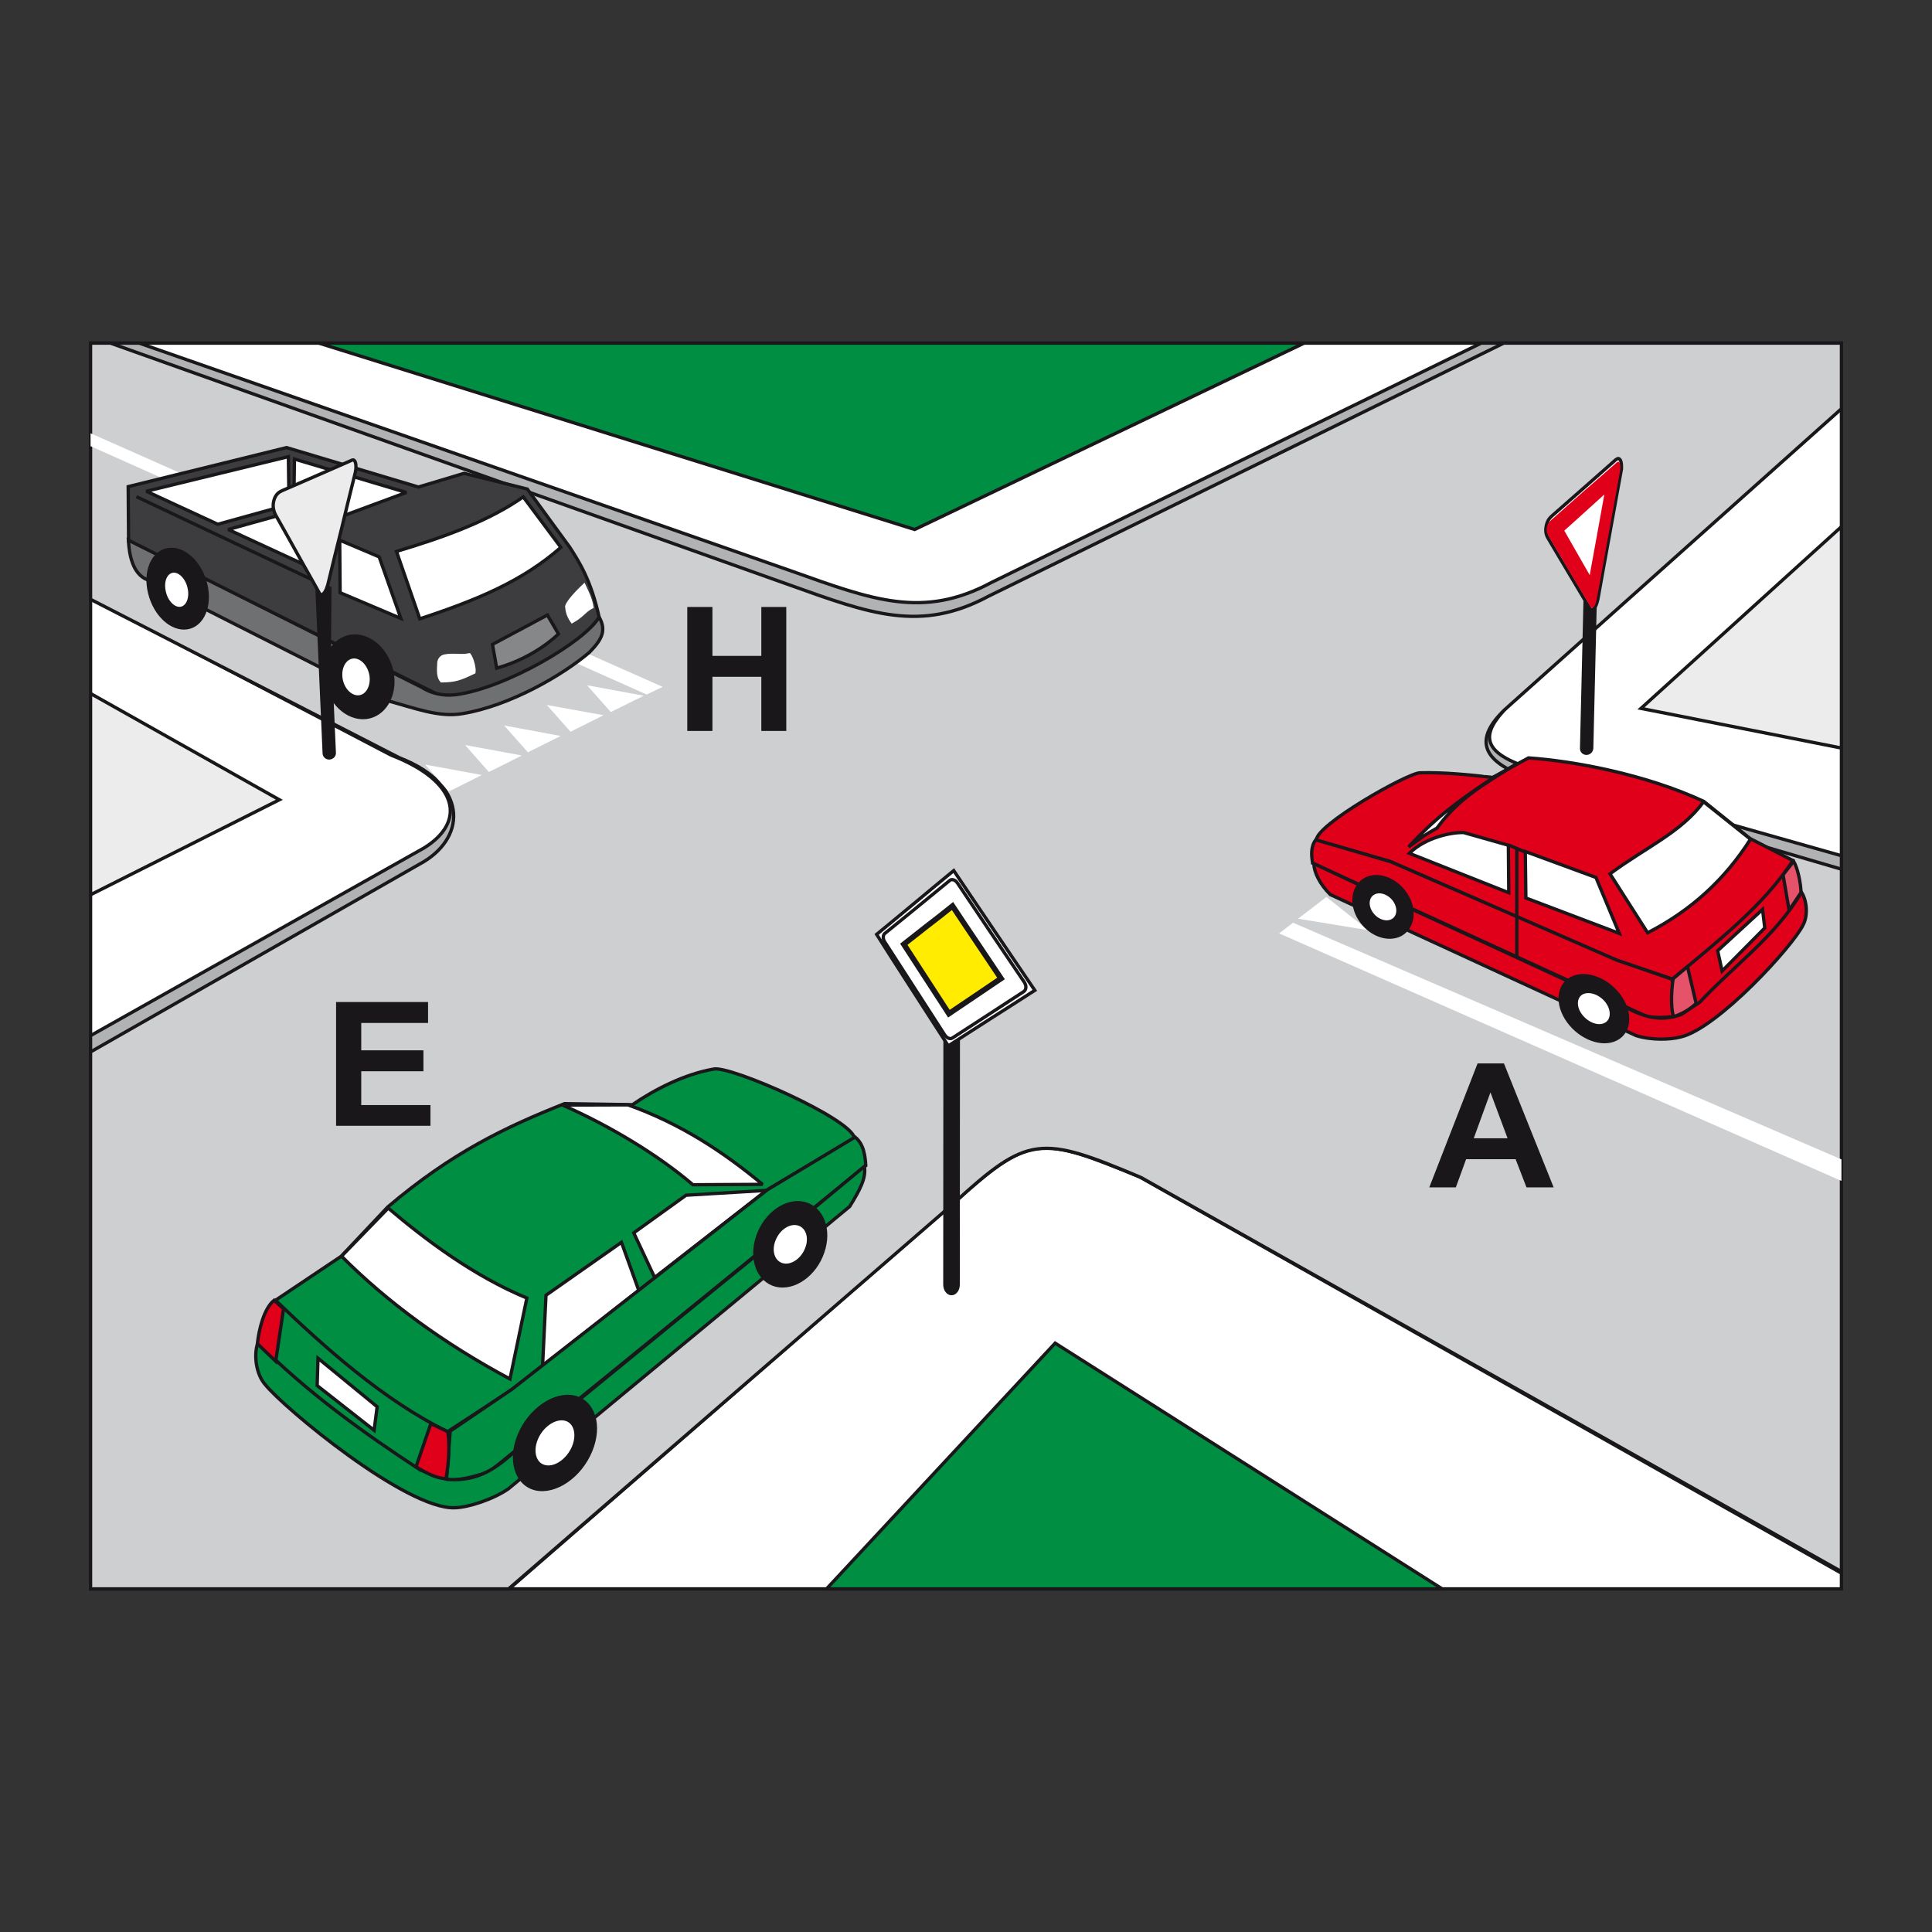 <?xml version="1.0" encoding="utf-8"?>
<!-- Generator: Adobe Illustrator 19.2.0, SVG Export Plug-In . SVG Version: 6.00 Build 0)  -->
<svg version="1.1" id="Livello_1" xmlns="http://www.w3.org/2000/svg" xmlns:xlink="http://www.w3.org/1999/xlink" x="0px" y="0px"
	 viewBox="0 0 960 960" style="enable-background:new 0 0 960 960;" xml:space="preserve">
<rect x="0" y="0" width="960" height="960" fill="#333333" stroke="none"/>
<style type="text/css">
	.st0{fill-rule:evenodd;clip-rule:evenodd;fill:#FFFFFF;stroke:#1A171B;stroke-width:1.647;stroke-miterlimit:2.613;}
	.st1{fill-rule:evenodd;clip-rule:evenodd;fill:#008E43;stroke:#1A171B;stroke-width:1.647;stroke-miterlimit:2.613;}
	.st2{fill-rule:evenodd;clip-rule:evenodd;fill:#ECECED;stroke:#1A171B;stroke-width:1.647;stroke-miterlimit:2.613;}
	.st3{fill-rule:evenodd;clip-rule:evenodd;fill:#B0B2B3;stroke:#1A171B;stroke-width:1.647;stroke-miterlimit:2.613;}
	.st4{fill-rule:evenodd;clip-rule:evenodd;fill:#CECFD1;stroke:#1A171B;stroke-width:1.647;stroke-miterlimit:2.613;}
	.st5{fill-rule:evenodd;clip-rule:evenodd;fill:#1A171B;stroke:#1A171B;stroke-width:1.647;stroke-miterlimit:2.613;}
	.st6{fill-rule:evenodd;clip-rule:evenodd;fill:#FFEC00;stroke:#1A171B;stroke-width:2.744;stroke-miterlimit:2.613;}
	.st7{fill:none;stroke:#1A171B;stroke-width:1.647;stroke-miterlimit:2.613;}
	.st8{fill-rule:evenodd;clip-rule:evenodd;fill:#E1001A;stroke:#1A171B;stroke-width:1.647;stroke-miterlimit:2.613;}
	.st9{fill-rule:evenodd;clip-rule:evenodd;fill:#E1001A;}
	.st10{fill-rule:evenodd;clip-rule:evenodd;fill:#FFFFFF;stroke:#E1001A;stroke-width:5.489;stroke-miterlimit:2.613;}
	.st11{fill-rule:evenodd;clip-rule:evenodd;fill:#FFFFFF;}
	.st12{fill-rule:evenodd;clip-rule:evenodd;fill:#E7526B;stroke:#1A171B;stroke-width:1.647;stroke-miterlimit:2.613;}
	.st13{fill-rule:evenodd;clip-rule:evenodd;fill:#3D3D3F;stroke:#1A171B;stroke-width:1.647;stroke-miterlimit:2.613;}
	.st14{fill-rule:evenodd;clip-rule:evenodd;fill:#6F7072;stroke:#1A171B;stroke-width:1.647;stroke-miterlimit:2.613;}
	.st15{fill-rule:evenodd;clip-rule:evenodd;fill:#FFFFFF;stroke:#FFFFFF;stroke-width:1.647;stroke-miterlimit:2.613;}
	.st16{fill-rule:evenodd;clip-rule:evenodd;fill:#868789;stroke:#1A171B;stroke-width:1.647;stroke-miterlimit:2.613;}
	.st17{fill-rule:evenodd;clip-rule:evenodd;fill:#1A171B;}
</style>
<g>
	<g>
		<polygon class="st0" points="45,170.5 915,170.5 915,789.5 45,789.5 45,170.5 		"/>
		<polygon class="st1" points="524.3,667.4 716.6,789.5 410.7,789.5 524.3,667.4 		"/>
		<polygon class="st2" points="138.8,397.4 45,344.6 45,444.6 138.8,397.4 		"/>
		<polygon class="st1" points="158.5,170.5 454.5,263.1 648,170.5 158.5,170.5 		"/>
		<polygon class="st2" points="915,371.7 815.4,352 915,261.7 915,371.7 		"/>
		<path class="st3" d="M253,789.5l223.2-193.9c36.3-32.2,41.2-30.8,90.1-10.8L915,781.7V425.2l-159.6-45.2
			c-20.8-8-18.6-17.2-3.8-31.4L915,202.9v-32.4H736L492.7,289.4c-34,18.3-59.1,8.7-99-5.5L69.2,170.5H45v126.6l149.3,78.1
			c33.8,13.1,37.5,33.2,16.3,46.2L45,514.6v274.9H253L253,789.5z"/>
		<path class="st4" d="M252.7,789.5L473.8,598c37.1-34,43.2-34,93.2-12.9L915,780.9v-349l-158.2-46.4c-20.8-8-24-18.5-9.2-32.8
			L915,203.1v-32.6H747.2L491.3,296.2c-34,18.3-59.1,8.7-98.9-5.5L54.9,170.5H45v127.3l153.4,78.7c33.8,13.1,33.5,38.6,12.3,51.6
			L45,522.7v266.8H252.7L252.7,789.5z"/>
		<path class="st5" d="M472.8,642.8L472.8,642.8c1.8,0,3.3-2,3.3-4.4l0.1-157c0-2.4-1.5-4.4-3.3-4.4c-1.8,0-3.3,2-3.3,4.4
			l-0.1,156.9C469.5,640.8,471,642.8,472.8,642.8L472.8,642.8z"/>
		<path class="st0" d="M473.9,432.6c6.5,9.7,13.1,19.4,19.8,29.3c6.7,10,13.6,20,20.5,30.2c-7.7,5-15.2,9.7-22.5,14.4
			c-7,4.5-13.9,8.9-20.5,13.2c-6.1-9.4-12.1-18.8-18.1-28.1c-5.9-9.2-11.8-18.3-17.5-27.3c6-4.9,12.1-10,18.4-15.2
			C460.3,443.8,467,438.3,473.9,432.6L473.9,432.6z"/>
		<path class="st6" d="M473.3,450.2c3.9,5.9,7.9,11.9,11.9,17.8c4,6,8.1,12.1,12.2,18.2c-4.5,3-8.9,6-13.3,9
			c-4.3,2.9-8.4,5.7-12.6,8.5c-3.8-5.8-7.6-11.7-11.3-17.4c-3.7-5.7-7.4-11.4-11.1-17.1c3.8-3,7.8-6.1,11.7-9.2
			C465,456.8,469.1,453.6,473.3,450.2L473.3,450.2z"/>
		<path class="st7" d="M475.7,438.7c5.4,8,10.9,16.2,16.4,24.4c5.6,8.3,11.2,16.6,16.9,25c1.1,1.7,1,3.7-0.3,4.6
			c-6.3,4.1-12.4,8.1-18.4,12c-5.9,3.8-11.6,7.5-17.1,11.1c-1.1,0.7-2.8,0-3.8-1.6c-5.1-7.9-10.1-15.7-15.1-23.4
			c-4.9-7.7-9.9-15.3-14.7-22.8c-1-1.5-0.9-3.4,0.1-4.2c5-4.1,10.2-8.3,15.5-12.6c5.4-4.4,10.9-8.9,16.6-13.6
			C472.8,436.6,474.6,437.1,475.7,438.7L475.7,438.7z"/>
		<polygon class="st1" points="139.8,645.6 229,712.1 222,741.1 131.9,680.5 139.8,645.6 		"/>
		<path class="st1" d="M136.9,646.1l32.7-21.9l23.1-24.5c32.1-27.2,58.6-39.7,87.8-51.3l33.8,0.5c10.7-7.4,25.8-15.2,40.4-17.7
			c8.3-1.7,68,24.5,69.9,34.3l-42.8,25.4l-127.1,99.4l-32.3,21.1C190.6,695.8,161.4,669.6,136.9,646.1L136.9,646.1z"/>
		<path class="st0" d="M192.9,600.3c18.2,15.5,42.5,33.8,68.9,44.7l-8.4,40.2c-32.9-17.6-61-38.2-83.7-61L192.9,600.3L192.9,600.3z"
			/>
		<polygon class="st0" points="271.3,643.6 308.8,617.3 317.4,641.2 269.6,678.7 271.3,643.6 		"/>
		<polygon class="st0" points="314.9,612.6 340.9,593.9 380.9,591.5 325.3,634.8 314.9,612.6 		"/>
		<path class="st0" d="M279.5,549.1L312,549c26.7,9.5,47.8,23.7,66.9,39.5c-12.1,0-22.5,0.2-34.6,0.2
			C326.8,573.7,302.4,559.1,279.5,549.1L279.5,549.1z"/>
		<path class="st1" d="M424.9,565c4.4,3.6,5,9.5,5.3,14.2L243.8,730.8c-5.1,2.5-19.3,5.8-21.9,4.1l1.8-23.8l30.7-20.8l69.3-54.1
			l57.6-45L424.9,565L424.9,565z"/>
		<path class="st1" d="M429.5,579.6c1,5.6-2.1,11.5-7.3,19.9L252.6,739.8c-7.5,5.2-20,9.3-26.7,9.4c-24.2,0.8-85-49.7-94.2-61.3
			c-4.3-4.9-5.8-14.3-3.6-20.7c24.2,24.4,52.1,44.5,80.7,63.2c4.5,1.5,8.7,3.1,13.3,4.7c22.9,1.8,31.3-14.2,45.8-23.3l71.3-58.3
			l57.3-46.6L429.5,579.6L429.5,579.6z"/>
		<path class="st8" d="M214.1,707.4l8.4,4c1.1,6.5,0.5,15.5-0.9,23.4c-5.2-0.4-9.4-2.7-14.9-5.9L214.1,707.4L214.1,707.4z"/>
		<path class="st8" d="M136.2,646.1l4.7,4.2l-3.9,26.1l-9.1-8.7C128.6,660.9,131.1,650.2,136.2,646.1L136.2,646.1z"/>
		<polygon class="st0" points="158,674.9 187.4,699 185.9,710.7 157.6,688.5 158,674.9 		"/>
		<path class="st5" d="M399.6,598c8.9,2.2,13.1,13,9.2,24.2c-3.8,11.2-14.2,18.5-23.1,16.4c-8.9-2.2-13-13-9.2-24.2
			C380.3,603.2,390.7,595.8,399.6,598L399.6,598z"/>
		<path class="st0" d="M396.9,608.2c4.4,1.4,6.2,7,3.8,12.6c-2.3,5.6-7.8,9-12.2,7.6c-4.4-1.4-6.2-7-3.8-12.6
			C387,610.2,392.4,606.8,396.9,608.2L396.9,608.2z"/>
		<path class="st5" d="M285.2,694.2c9.8,2.2,13.5,14.2,8.3,26.7c-5.2,12.6-17.4,21-27.2,18.9c-9.7-2.2-13.5-14.2-8.3-26.7
			C263.2,700.5,275.5,692.1,285.2,694.2L285.2,694.2z"/>
		<path class="st0" d="M280.7,705.1c5.1,1.1,7,7.4,4.3,13.9c-2.7,6.5-9.1,11-14.2,9.8c-5.1-1.1-7-7.4-4.3-13.9
			C269.2,708.4,275.6,704,280.7,705.1L280.7,705.1z"/>
		<path class="st5" d="M788.3,374.3L788.3,374.3c1.4,0,2.5-1.1,2.6-2.5l2.1-88.7c0-1.4-1.1-2.5-2.4-2.6c-1.4,0-2.5,1.1-2.6,2.5
			l-2.1,88.7C785.8,373.2,786.9,374.3,788.3,374.3L788.3,374.3z"/>
		<path class="st0" d="M803.1,228.3c1.6-1.3,2.7,0.4,2.6,4c0,0.2,0,0.4,0,0.6c0,0.2,0,0.4-0.1,0.6c0,0.2-0.1,0.4-0.1,0.6
			c-2,11-4,21.9-5.9,32.5c-1.9,10.5-3.8,20.8-5.6,31c-0.6,2.8-1.5,5-2.9,5.3c-0.6,0-1-0.3-1.3-0.9c-3.1-5.2-6.4-10.7-9.7-16.3
			c-3.5-5.9-7.2-12-11-18.5c-0.9-1.6-1.4-3.7-0.6-6.6c0.6-2.2,1.5-3.2,2.6-4.2c5.6-4.9,11.1-9.7,16.4-14.4
			c5.2-4.6,10.3-9.1,15.3-13.5C802.9,228.5,803,228.4,803.1,228.3L803.1,228.3z"/>
		<path class="st9" d="M803,230.1c0.5-0.4,0.9-0.9,1.4-0.6c0.5,0.3,1,1.8,0.6,4.4c-2,11.2-4,22.1-6,32.9
			c-1.9,10.6-3.8,21.1-5.7,31.3c-0.6,3.4-2.1,4.9-3.1,3.2c-3.1-5.3-6.4-10.8-9.8-16.5c-3.5-6-7.2-12.2-11.1-18.7
			c-0.5-0.9-1-2.3-0.7-3.9c0.4-2.2,1.3-3,2.2-3.8c5.7-5,11.2-9.9,16.6-14.7C792.8,239.1,798,234.5,803,230.1L803,230.1z"/>
		<path class="st10" d="M801.3,238.3c-1.7,9.6-3.4,19-5.1,28.3c-1.7,9.1-3.3,18.2-4.9,27.1c-2.7-4.7-5.4-9.5-8.3-14.5
			c-3-5.2-6-10.5-9.2-16.1c4.8-4.3,9.6-8.6,14.2-12.8C792.5,246.2,797,242.2,801.3,238.3L801.3,238.3z"/>
		<polygon class="st11" points="642.5,458.5 915,576.1 915,586.8 635.6,463.8 642.5,458.5 		"/>
		<polygon class="st11" points="721.4,397.1 707.4,407.9 742.2,413.6 721.4,397.1 		"/>
		<polygon class="st11" points="690.1,421.2 676.1,432 710.9,437.8 690.1,421.2 		"/>
		<polygon class="st11" points="674.5,433.4 660.5,444.2 695.3,449.9 674.5,433.4 		"/>
		<polygon class="st11" points="737.4,384.5 723.3,395.3 758.1,401.1 737.4,384.5 		"/>
		<polygon class="st11" points="705.5,409.2 691.5,419.9 726.3,425.7 705.5,409.2 		"/>
		<polygon class="st11" points="659.1,445.7 645,456.5 679.8,462.2 659.1,445.7 		"/>
		<polygon class="st11" points="45,215.3 329.3,341.3 321.3,345.1 45,221.7 45,215.3 		"/>
		<polygon class="st11" points="299.9,355.4 283.5,363.6 271.7,350.3 299.9,355.4 		"/>
		<polygon class="st11" points="259.3,375.4 242.9,383.6 231.1,370.2 259.3,375.4 		"/>
		<polygon class="st11" points="239.4,385.1 223,393.3 211.2,379.9 239.4,385.1 		"/>
		<polygon class="st11" points="319.9,345.7 303.5,353.8 291.7,340.5 319.9,345.7 		"/>
		<polygon class="st11" points="278.6,365.7 262.3,373.8 250.5,360.5 278.6,365.7 		"/>
		<polygon class="st8" points="888.1,428 834.5,478 840.2,505.9 892.8,454.5 888.1,428 		"/>
		<path class="st8" d="M890.9,427.6l-21.4-11l-22.9-18.4c-29.2-13.6-65.1-20.1-87.1-21.6l-17.8,9.7c-12.1-1.4-24.7-2.6-36.2-2.3
			c-6.5,0.3-51.7,25.9-51.4,33.5l36.5,10.5l112.5,49.1l27.9,9.4C852.4,468.7,876.5,449.9,890.9,427.6L890.9,427.6z"/>
		<path class="st0" d="M846.5,398.4c-11,15.1-28.5,22.5-46.5,35.8l18.7,29.3c21.7-11.2,38.3-26.4,51.1-46.5L846.5,398.4L846.5,398.4
			z"/>
		<polygon class="st0" points="793,436 757.9,423.1 758.2,446.2 804.6,463.8 793,436 		"/>
		<path class="st0" d="M749.5,420l-22.2-6.3c-5.9-0.2-18.9,2.3-27,10.3l49.4,19.6L749.5,420L749.5,420z"/>
		<path class="st0" d="M754,379.3l-12.3,7.3c-18.5,12.3-28.5,20-41.8,34.2c9.4-6.7,7.1-5.3,14.1-9.3
			C724.7,396.9,736.4,390.2,754,379.3L754,379.3z"/>
		<path class="st8" d="M653.8,417.3c-2.7,3.5-2.1,8.1-1.6,11.6l166.1,76.2c4.2,0.9,15.5,0.5,17.2-1.3l-4.8-17.3l-27.3-9.4
			l-61.3-26.7l-51-22.2L653.8,417.3L653.8,417.3z"/>
		<path class="st8" d="M652.8,429.1c0.2,4.4,2.9,10.1,8.2,15.4L813,514.6c7.8,2.4,17,2,22,0.7c18.3-4.1,56.1-45.4,61-55.8
			c2.4-4.5,1.9-11.8-0.8-16.1c-14,22.9-32.2,35-50.6,54.6c-3.1,2-6,4-9.2,6.1c-16.9,5.9-26-4.4-38.4-8.3l-63.6-29.4l-51-23.4
			L652.8,429.1L652.8,429.1z"/>
		<path class="st12" d="M838.5,480.3l-7.1,6c-0.6,3.5-1.6,13.3,0.2,18.9c3.8-1.3,7.6-3.2,11.2-6.6L838.5,480.3L838.5,480.3z"/>
		<path class="st12" d="M891.2,428l-5.2,6.7l3,17.6l5.9-8.8C894.9,439.2,893.2,430.9,891.2,428L891.2,428z"/>
		<polygon class="st0" points="875.8,451.9 853.5,472.4 855.7,482.5 876.9,461.1 875.8,451.9 		"/>
		<path class="st5" d="M678.5,436.9c-6.3,3.4-7.6,12.3-2.8,19.8c4.8,7.6,13.8,11,20.2,7.7c6.3-3.4,7.6-12.3,2.8-19.8
			C693.9,437,684.8,433.5,678.5,436.9L678.5,436.9z"/>
		<path class="st0" d="M682.3,443.9c-3.1,1.9-3.4,6.4-0.7,10.1c2.7,3.7,7.4,5.2,10.5,3.3c3.1-1.9,3.4-6.4,0.7-10.1
			C690.1,443.5,685.4,442,682.3,443.9L682.3,443.9z"/>
		<path class="st5" d="M781,486.1c-7,3.5-7.7,13.2-1.6,21.5c6.1,8.3,16.7,12.2,23.6,8.7c7-3.5,7.7-13.2,1.6-21.5
			C798.5,486.5,787.9,482.6,781,486.1L781,486.1z"/>
		<path class="st0" d="M786.2,493.3c-3.6,1.8-4,6.9-0.8,11.2c3.2,4.3,8.7,6.4,12.3,4.5c3.6-1.8,4-6.9,0.9-11.2
			C795.4,493.5,789.9,491.5,786.2,493.3L786.2,493.3z"/>
		<polygon class="st7" points="749.7,419.9 758.8,423.8 753.7,421.6 753.7,475.9 753.7,421.6 758.8,423.8 749.7,419.9 		"/>
		<path class="st13" d="M142.4,222.4l65.5,19.6l22.7-6.8l31.4,7.8l21.1,28.9c4.6,7.2,10.6,16.3,14.7,35.2
			c-17.3,21.1-51.5,38.3-76.7,39.7L63.9,269l-0.2-27.2L142.4,222.4L142.4,222.4z"/>
		<path class="st14" d="M63.8,268.4l145.7,73.1c4.3,2.8,10.3,4.5,16.9,3.7c24.5-3.1,64.5-26.5,71.3-38.6c3.9,6.9,1.1,11.5-4.9,17.6
			c-13.1,11.2-39.4,26.5-63,30.4c-11.7,2-23.2-2.6-38.9-6.9L73.2,288.1C65.7,285.1,64.2,275.3,63.8,268.4L63.8,268.4z"/>
		<path class="st0" d="M197,274c23-6.9,45.6-14.9,63-27.1l18.7,25.1c-18.9,16.5-40.4,25.7-70.1,35.5L197,274L197,274z"/>
		<polygon class="st0" points="168.8,268.4 188.4,276.7 199.2,307.3 169,294.5 168.8,268.4 		"/>
		<polygon class="st0" points="143.3,226.9 143.6,250.7 108.2,260.5 72.7,244.1 143.3,226.9 		"/>
		<polygon class="st0" points="163.7,260.6 145.4,254.2 113.4,263.1 163.6,286.3 163.7,260.6 		"/>
		<polygon class="st0" points="146.3,228.1 146,250.7 167.6,257.4 201.9,244.7 146.3,228.1 		"/>
		<path class="st15" d="M218.1,329.1c0.3-2.2,2.1-3,2.8-3.1c4.7-0.9,7.7,0.3,12.3-0.6c1.4,1.9,2.6,6.6,2.3,8.6
			c-7,3.4-9.4,4.2-16.1,4.3C217.8,336.4,217.8,333.7,218.1,329.1L218.1,329.1z"/>
		<path class="st15" d="M294.1,301.6c-3.5,1.7-4.7,4.4-9.8,7.2c-2-2.9-2.4-4.8-2.7-7.4c0.2-1.4,2.9-5.1,8.6-10.5
			C291.9,294.5,293.6,298,294.1,301.6L294.1,301.6z"/>
		<path class="st16" d="M244.7,320.2l27.3-14.6l5.5,9.4c-7.9,7.5-19.1,13.8-30.7,17L244.7,320.2L244.7,320.2z"/>
		<path class="st5" d="M83.6,273.1c7.7-1.2,16,6.5,18.6,17.2c2.6,10.7-1.5,20.4-9.2,21.6c-7.7,1.2-16-6.5-18.6-17.2
			C71.7,284,75.9,274.3,83.6,273.1L83.6,273.1z"/>
		<path class="st0" d="M85.7,283.8c3.4-0.6,7.2,3.1,8.3,8.2c1.2,5.1-0.7,9.7-4.1,10.3c-3.4,0.6-7.2-3.1-8.3-8.2
			C80.4,289,82.2,284.4,85.7,283.8L85.7,283.8z"/>
		<path class="st5" d="M175,316.1c9.1-0.9,18,7.5,19.9,18.6c1.8,11.1-4.1,20.9-13.2,21.8c-9.1,0.9-18.1-7.5-19.9-18.6
			C159.9,326.8,165.9,317,175,316.1L175,316.1z"/>
		<path class="st0" d="M175.4,326.4c4.1-0.4,8.1,3.7,9,9.2c0.8,5.5-1.9,10.3-6,10.7c-4.1,0.4-8.2-3.7-9-9.2
			C168.6,331.6,171.3,326.8,175.4,326.4L175.4,326.4z"/>
		<polygon class="st7" points="67.8,246.8 163.9,292.2 163.7,317.1 163.9,292.2 67.8,246.8 		"/>
		<path class="st5" d="M163.7,376.6L163.7,376.6c1.4-0.1,2.5-1.2,2.4-2.6l-3.9-88.7c-0.1-1.4-1.2-2.5-2.6-2.4
			c-1.4,0.1-2.5,1.2-2.4,2.6l3.9,88.7C161.1,375.6,162.3,376.7,163.7,376.6L163.7,376.6z"/>
		<path class="st2" d="M175,228.6c1.4-0.5,2.1,1.6,1.8,4.8c0,0.2,0,0.3-0.1,0.5c0,0.2-0.1,0.4-0.1,0.6c0,0.2-0.1,0.4-0.1,0.5
			c-2.3,9.3-4.6,18.6-6.8,27.8c-2.3,9.2-4.6,18.5-6.8,27.7c-0.7,2.5-1.7,4.6-3,5c-0.5,0-0.9-0.2-1.2-0.8c-2.7-4.9-5.8-10.3-9.1-16.2
			c-3.7-6.7-7.9-14.2-12.7-22.7c-1.1-2.2-1.7-4.9-0.5-8.1c1-2.4,2.3-3.2,3.8-3.9c7.4-3.2,14.1-6.1,20-8.7c5.3-2.3,10.2-4.5,14.6-6.4
			C174.8,228.6,174.9,228.6,175,228.6L175,228.6z"/>
		<path class="st17" d="M772,590h-13.5l-5.4-14h-24.6l-5.1,14h-13.2l24-61.6h13.1L772,590L772,590z M749.1,565.6l-8.5-22.8
			l-8.3,22.8H749.1L749.1,565.6z"/>
		<polygon class="st17" points="167,559.4 167,497.9 212.7,497.9 212.7,508.3 179.5,508.3 179.5,521.9 210.4,521.9 210.4,532.3 
			179.5,532.3 179.5,549.1 213.9,549.1 213.9,559.4 167,559.4 		"/>
		<polygon class="st17" points="341.5,363.2 341.5,301.6 354,301.6 354,325.9 378.3,325.9 378.3,301.6 390.7,301.6 390.7,363.2 
			378.3,363.2 378.3,336.3 354,336.3 354,363.2 341.5,363.2 		"/>
	</g>
</g>
</svg>
